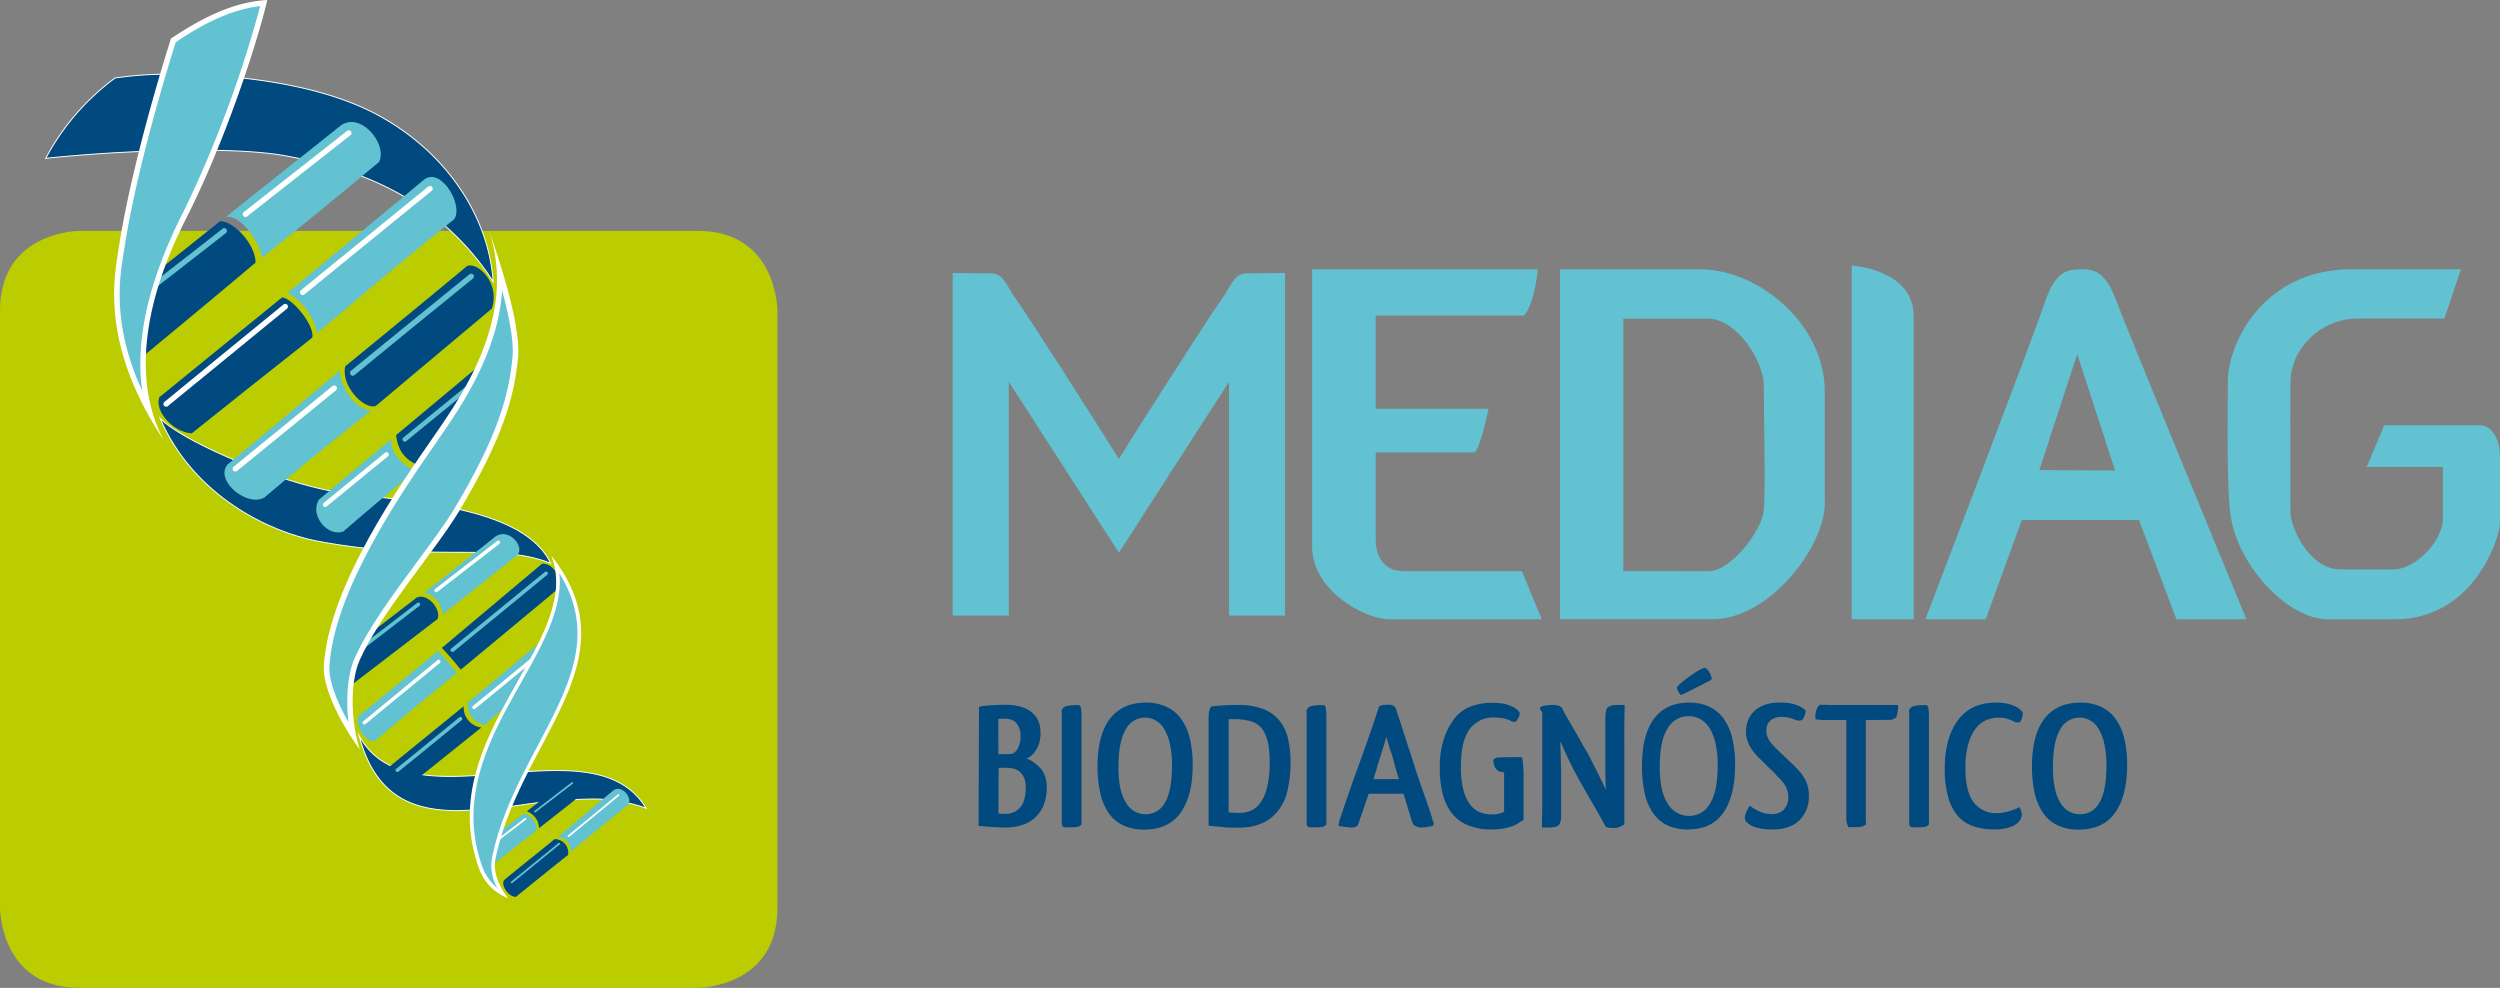<svg xmlns="http://www.w3.org/2000/svg" viewBox="0 0 693.1 273.88"><rect x="0" y="0" width="693.1" height="273.88" fill="#808080" stroke="none"/><defs><style>.cls-1{fill:#bc0;}.cls-2{fill:#004a80;}.cls-3{fill:none;stroke:#fff;stroke-miterlimit:10;stroke-width:0.27px;}.cls-4{fill:#62c2d1;}.cls-5{fill:#fff;}</style></defs><g id="Layer_2" data-name="Layer 2"><g id="Camada_1" data-name="Camada 1"><path class="cls-1" d="M22.07,64S0,64,0,86.12V251.79s0,22.09,22.07,22.09H193.44s22.09,0,22.09-22.09V86.12S215.53,64,193.44,64Z"/><path class="cls-2" d="M99.55,203.91c4.94,9.2,14.42,11.34,25.27,11.34,4.74,0,9.74-.41,14.74-.82s10-.81,14.74-.81c10.51,0,19.74,2,24.82,10.45a43.49,43.49,0,0,0-15.76-2.54,147.48,147.48,0,0,0-18.61,1.6,142.37,142.37,0,0,1-17.89,1.61c-12.53,0-22.84-4-27.31-20.83"/><path class="cls-3" d="M99.55,203.91c4.94,9.2,14.42,11.34,25.27,11.34,4.74,0,9.74-.41,14.74-.82s10-.81,14.74-.81c10.51,0,19.74,2,24.82,10.45a43.49,43.49,0,0,0-15.76-2.54,147.48,147.48,0,0,0-18.61,1.6,142.37,142.37,0,0,1-17.89,1.61C114.33,224.74,104,220.75,99.55,203.91Z"/><path class="cls-2" d="M139.75,244c5.92-4.88,9.54-7.68,14-11.36A3.77,3.77,0,0,1,157.5,237c-6.35,5.07-8.49,6.79-14.47,11.65-2.15,0-4.22-3.3-3.28-4.63"/><path class="cls-4" d="M158.4,235.77c-.15-1-.74-3.61-3.28-3.84,5.53-4.71,8.58-7.25,12.77-10.74l2.18-1.83a1.85,1.85,0,0,1,1.19-.44,3.32,3.32,0,0,1,2.71,2,2,2,0,0,1-.07,2.19c-6,4.81-14,11.39-15.5,12.68"/><path class="cls-4" d="M171.26,219.11a1.58,1.58,0,0,0-1.07.4L168,221.36c-4.1,3.41-7.1,5.92-12.42,10.45a4.12,4.12,0,0,1,3,3.6c2.05-1.7,9.53-7.87,15.24-12.47a1.94,1.94,0,0,0,0-2,3.22,3.22,0,0,0-2.55-1.87m0-.38c2,0,4.08,2.86,2.79,4.47-6.71,5.42-15.81,12.94-15.81,12.94s-.17-4-3.47-4h-.14c6.69-5.71,9.74-8.24,15.32-12.89a2,2,0,0,1,1.31-.49"/><path class="cls-4" d="M141.7,244.79a.26.26,0,0,1,0-.36l13.17-10.72h0a.25.25,0,0,1,.31.39c-7.15,5.83-13.17,10.72-13.17,10.72a.16.16,0,0,1-.09.05.26.26,0,0,1-.26-.08"/><path class="cls-5" d="M157.42,232a.25.25,0,0,1,0-.35c7.48-6.09,13.83-11.38,13.84-11.39h0a.24.24,0,0,1,.35,0,.26.26,0,0,1,0,.36s-6.37,5.3-13.84,11.38a.27.27,0,0,1-.1.06.25.25,0,0,1-.25-.09"/><path class="cls-4" d="M145.18,225.53a5,5,0,0,1,3.65,4.66c-1.24.91-13.45,10.54-13.45,10.54l-.18-7.56s5.83-4.42,10-7.64"/><path class="cls-2" d="M146.08,224.94c2.78-2.28,8.24-6.25,10.59-8.39,2.83-2.57,6.44,1.67,4.94,3.43-6,4.81-7.53,6-12.17,9.61a5.09,5.09,0,0,0-3.36-4.65"/><path class="cls-5" d="M135.8,234.62a.26.26,0,0,1,0-.36l9.73-7.45h0a.25.25,0,1,1,.31.4c-5.51,4.21-9.73,7.45-9.73,7.46l-.1,0a.24.24,0,0,1-.26-.09"/><path class="cls-4" d="M148.15,225.19a.25.25,0,0,1,0-.36l10.31-7.91h0a.24.24,0,0,1,.35,0,.25.25,0,0,1,0,.35s-5,3.84-10.33,7.92a.23.23,0,0,1-.1.05.25.25,0,0,1-.25-.09"/><path class="cls-2" d="M107.68,212.81c8.68-7.14,11.48-9.33,20.87-17a5.6,5.6,0,0,0,4.9,5.88L112.74,218.3c-2.38,1.29-6.08-2.89-5.06-5.49"/><path class="cls-4" d="M134.36,200.49h0M152.24,176l-1.35,10.31-16.32,14.54h-.21c-2.2,0-4.94-2.58-4.75-6C135.42,190,152.24,176,152.24,176"/><path class="cls-5" d="M131.06,196.42a.51.51,0,0,1,.08-.71l17.64-14.48a.51.51,0,0,1,.71.07.5.5,0,0,1-.07.71s-8,6.54-17.65,14.47h0a.45.45,0,0,1-.19.11.55.55,0,0,1-.52-.17"/><path class="cls-4" d="M109.77,213.85a.5.5,0,0,1,.08-.71s7.69-6.22,17.44-14.22a.51.51,0,1,1,.65.78c-9.76,8-17.46,14.22-17.46,14.22a.69.69,0,0,1-.19.1.55.55,0,0,1-.52-.17"/><path class="cls-4" d="M121.46,180.44c.56.69,4.43,5.09,5.23,6.1-12.24,10-14,11.51-22.68,18.8a2,2,0,0,1-.58.08c-2.7,0-5.09-4.93-4-6.92,8.7-7.07,22.07-18.06,22.07-18.06"/><path class="cls-2" d="M122.52,179.61c12-10.1,27.78-23.34,27.78-23.34,2.74-.24,5.44,3.65,5,6.51-14.07,11.71-27.54,22.85-27.54,22.85-.76-.95-4.46-5.29-5.26-6"/><path class="cls-4" d="M125,180.56a.51.51,0,0,1,.07-.71c13.19-10.84,26-21.28,26-21.28a.52.52,0,0,1,.71.07.5.5,0,0,1-.07.71l-8,6.58c-4.85,4-11.32,9.28-17.93,14.7h0a.58.58,0,0,1-.19.1.55.55,0,0,1-.52-.17"/><path class="cls-5" d="M100.64,200.67a.51.51,0,0,1,.08-.71L121.33,183a.49.49,0,0,1,.7.07.5.5,0,0,1-.06.71l-14.62,12-6,4.94a.54.54,0,0,1-.2.1.52.52,0,0,1-.52-.17"/><path class="cls-4" d="M139.43,247.81a13.9,13.9,0,0,1-6.23-7.45c-7-19.76,2.5-36.61,10.89-51.48,6.36-11.27,12.39-22,10.1-32.21,12.45,17.83,4.54,32.81-4.55,50-5.1,9.66-10.37,19.65-12.75,31.2-.63,3.08.2,6.34,2.54,9.9"/><path class="cls-5" d="M155.08,158.93c1,9.69-4.63,19.7-10.55,30.2-8.34,14.77-17.78,31.52-10.86,51.06a13.9,13.9,0,0,0,4.21,6,12.37,12.37,0,0,1-1.48-8.36c2.39-11.62,7.67-21.64,12.79-31.33,8.68-16.44,16.27-30.81,5.89-47.55m-2.21-4.87c23,29.2-8.65,50.73-15.48,83.94-.56,2.72-.06,6.27,3.48,11a13.76,13.76,0,0,1-8.14-8.45c-12.94-36.44,29.32-62.4,20.14-86.47"/><path class="cls-2" d="M44.39,116c5.91,6,28.76,16,44.82,19.59,15.37,3.48,54.85,2.59,63.46,20.57-15.11-6-32.32-.07-64.58-6.12-13.32-2.5-34.39-12.46-43.7-34"/><path class="cls-3" d="M44.39,116c5.91,6,28.76,16,44.82,19.59,15.37,3.48,54.85,2.59,63.46,20.57-15.11-6-32.32-.07-64.58-6.12C74.77,147.53,53.7,137.57,44.39,116Z"/><path class="cls-2" d="M99.46,178s9-6.85,16.14-12.38c3.2-1.23,6.83,3.6,5.69,6-9.14,7-25,19.17-25,19.17Z"/><path class="cls-4" d="M122.77,170a7,7,0,0,0-2-4.22,4.38,4.38,0,0,0-2.88-1.51l11-8.68,8-6.34a3.45,3.45,0,0,1,2.45-1,4.77,4.77,0,0,1,4.1,3,2.29,2.29,0,0,1-.37,2.62L135,160.33c-3.22,2.56-6.84,5.43-12.2,9.71"/><path class="cls-4" d="M139.39,148.44a3.34,3.34,0,0,0-2.32,1h0l-8,6.33-10.63,8.4a4.94,4.94,0,0,1,2.54,1.52,7.36,7.36,0,0,1,2,4l11.9-9.47,8.18-6.51a2.11,2.11,0,0,0,.31-2.4,4.6,4.6,0,0,0-3.92-2.85m0-.38c3.09,0,5.85,4,3.86,5.91-6.57,5.25-10.54,8.38-20.67,16.45.1-2.57-2.39-5.92-4.77-5.92a2.07,2.07,0,0,0-.5.05c9-7.12,12.61-9.94,19.51-15.41a3.74,3.74,0,0,1,2.57-1.08"/><path class="cls-4" d="M97,182.11a.5.5,0,0,1,.1-.71s2.06-1.57,5.41-4.13,8-6.14,13.17-10.12h0a.5.5,0,0,1,.61.8c-10.32,8-18.59,14.25-18.59,14.25a.31.31,0,0,1-.18.09.49.49,0,0,1-.52-.18"/><path class="cls-5" d="M120.54,164a.51.51,0,0,1,.09-.71c9.92-7.66,17.17-13.29,17.19-13.3h0a.51.51,0,0,1,.71.09.53.53,0,0,1-.09.71s-7.27,5.64-17.19,13.3a.56.56,0,0,1-.19.09.53.53,0,0,1-.52-.18"/><path class="cls-4" d="M88.38,138.56c-2.6,4.44,2.52,10.32,6.76,8.82,7.68-6.63,11.28-9.67,20.24-16.94-2.93-.58-7.71-5.13-6.77-8.82-9.52,8-20.23,16.94-20.23,16.94"/><path class="cls-2" d="M116.32,128.66l.09,0s-2.35-1.13-.09,0m17.84-28.38-10.42,22.49-7.24,6.53c-2.26-1.11-6-2.58-6.69-8.67,10.06-8.33,24.35-20.35,24.35-20.35"/><path class="cls-4" d="M111.73,122.2a.62.62,0,0,1,.09-.89c10.7-8.76,19.28-15.73,19.28-15.73a.63.63,0,1,1,.79,1l-5.62,4.58c-3.48,2.83-8.3,6.77-13.65,11.15h0a.91.91,0,0,1-.26.13.63.63,0,0,1-.63-.22"/><path class="cls-5" d="M89.66,140.32a.64.64,0,0,1,.09-.89s7.1-5.8,17-13.92a.63.63,0,0,1,.8,1l-17,13.91h0a.6.6,0,0,1-.24.12.65.65,0,0,1-.65-.21"/><path class="cls-2" d="M104.18,112.55c-3.42,1.09-9.75-5.78-8.45-11,11.1-9.15,18.76-15.32,33.77-27.8,2.66-1.26,9.25,4.43,6.87,11.79l-32.19,27"/><path class="cls-4" d="M70.93,138.27A9.93,9.93,0,0,1,63,133.14a3.79,3.79,0,0,1,.23-4.14c4.87-4.09,8.33-7,11.67-9.75,5.06-4.22,9.83-8.2,19.09-16a15.14,15.14,0,0,0,3.56,7.8,8.1,8.1,0,0,0,4.71,2.91c-11.81,9.4-18.1,14.44-29,23.69a4.25,4.25,0,0,1-2.31.62"/><path class="cls-4" d="M93.78,103.76c-9,7.6-13.74,11.53-18.73,15.69-3.34,2.78-6.77,5.64-11.66,9.74a3.54,3.54,0,0,0-.15,3.84,9.64,9.64,0,0,0,7.69,5,4,4,0,0,0,2.17-.58c10.74-9.1,17-14.14,28.59-23.34a8.76,8.76,0,0,1-4.33-2.88,16.15,16.15,0,0,1-3.58-7.46m.47-1.05c-.24,2.68,3.24,10.81,8.66,11.06-11.7,9.31-18.31,14.58-29.51,24.08a4.54,4.54,0,0,1-2.47.67c-4.73,0-10.89-5.82-7.91-9.68C75.45,118.43,78.46,116,94.25,102.71"/><path class="cls-4" d="M97.21,103.84a.74.74,0,0,1,.11-1.06c17.13-14,32.83-26.73,32.83-26.73h0a.76.76,0,0,1,1.07.11.75.75,0,0,1-.11,1.06l-10,8.13C115,90.28,106.84,97,98.27,104a.67.67,0,0,1-.29.15.74.74,0,0,1-.77-.26"/><path class="cls-5" d="M64.67,130.45a.74.74,0,0,1,.11-1.07l7.9-6.44,19.49-15.89h0a.74.74,0,0,1,1.06.11.75.75,0,0,1-.1,1.06l-27.4,22.34a.64.64,0,0,1-.3.14.71.71,0,0,1-.76-.25"/><path class="cls-4" d="M97.94,203.87c-4.87-7.5-7.64-14.63-7.37-19.17,1.23-21.2,20.29-48.79,28.43-60.56l1.3-1.88c.31-.46.64-1,1-1.46,6.28-9.07,18.23-26.32,17.17-45.67,2.57,8.54,4.92,18.41,4.4,23.83-1.06,10.9-4.21,22.26-16.12,42.24-2.51,4.21-6.38,9.43-10.46,15-6.45,8.72-13.77,18.61-17.34,26.75-2.19,5-2.52,13.55-1,21"/><path class="cls-5" d="M139.21,80.44c-1.08,17.38-11.54,32.48-17.28,40.79-.36.52-.7,1-1,1.46l-1.3,1.88c-8.1,11.73-27.07,39.19-28.3,60.17-.21,3.68,1.77,9.35,5.27,15.46-.77-6.52-.21-13.31,1.67-17.59,3.6-8.22,10.94-18.15,17.41-26.9,4.08-5.52,7.93-10.72,10.42-14.9,11.85-19.86,15-31.13,16-41.92.41-4.28-1-11.42-2.91-18.45m-3.78-16.87C137.9,70.24,144.5,90,143.63,99c-1,10.72-4,22.06-16.24,42.54-6.56,11-22,28.5-27.74,41.63-2.58,5.89-2.49,16.76.13,24.67-6.66-9.16-10.28-18-10-23.23C91.13,162.08,112,133,119.68,121.83c7.15-10.42,24.38-33.6,15.75-58.26"/><path class="cls-2" d="M47.87,20.6c16.07,0,39.75,2.25,56.32,11,18.57,9.78,31.15,27.38,32.55,46.49C119.25,51,91.67,45.5,79.16,43.2c-6.06-1.12-14.79-1.56-24.35-1.56-14.25,0-30.35,1-42.13,2.26A66.34,66.34,0,0,1,31.9,21.63a96.52,96.52,0,0,1,16-1"/><path class="cls-3" d="M47.87,20.6c16.07,0,39.75,2.25,56.32,11,18.57,9.78,31.15,27.38,32.55,46.49C119.25,51,91.67,45.5,79.16,43.2c-6.06-1.12-14.79-1.56-24.35-1.56-14.25,0-30.35,1-42.13,2.26A66.34,66.34,0,0,1,31.9,21.63,96.52,96.52,0,0,1,47.87,20.6Z"/><path class="cls-2" d="M44.11,110.18C57.52,99.29,63.9,94.05,78.23,82.43c3.21.48,9.09,8.1,8.35,11.17C71.44,105.52,67.13,109,53.16,120.14c-5.09-.23-10.37-6.17-9-10"/><path class="cls-4" d="M88,91.91c-.86-4.74-5.17-9.63-7.88-10.72,9.7-8.1,15.49-12.88,22.16-18.4l15.36-12.72a3,3,0,0,1,2-.76c1.86,0,4,1.81,5.43,4.63s1.64,5.28.68,6.66C113,70.87,106.89,76,98.45,83.13c-3,2.57-6.38,5.38-10.43,8.78"/><path class="cls-4" d="M119.62,49.56h0a2.84,2.84,0,0,0-1.81.7c-6.37,5.3-11.14,9.24-15.34,12.72-6.61,5.46-12.33,10.19-21.86,18.14,2.87,1.4,6.61,6.08,7.57,10.32,3.92-3.27,7.19-6,10.1-8.5,8.44-7.11,14.54-12.26,27.27-22.52.86-1.28.58-3.83-.73-6.37-1.4-2.73-3.44-4.49-5.2-4.49m0-.51c4.24,0,8.58,8.53,6.3,11.72-17.47,14.08-22.47,18.54-38.07,31.62-.67-4.9-5.45-10.39-8.22-11.1C95.8,67.78,101,63.6,117.49,49.87a3.35,3.35,0,0,1,2.13-.82"/><path class="cls-5" d="M45.49,112.49a.76.76,0,0,1,.11-1.07s15.42-12.66,33-27a.74.74,0,0,1,1.06.11.75.75,0,0,1-.11,1.06c-8.78,7.17-17,13.91-23.08,18.87s-9.91,8.11-9.91,8.12a1,1,0,0,1-.29.15.78.78,0,0,1-.78-.25"/><path class="cls-5" d="M83.35,81.51a.74.74,0,0,1,.1-1.06c18.62-15.18,35.28-28.73,35.28-28.73a.75.75,0,0,1,1.06.11.76.76,0,0,1-.1,1.06L109,61.57C102.53,66.85,93.72,74,84.41,81.62a.85.85,0,0,1-.3.15.73.73,0,0,1-.76-.26"/><path class="cls-4" d="M62.68,60.11c11.94-9.63,19.17-15.17,31.68-25.23,5.57-4.16,13.12,5,10.76,10C92,55.85,83.63,62.6,72.63,71.46,72,67.25,67,59.65,62.68,60.11"/><path class="cls-2" d="M61.12,61.32c3.56,0,9.57,6.1,9.76,11.47-16.38,13.8-33,27.46-33,27.46l6-25.25S55.08,66.11,61,61.33h.09"/><path class="cls-4" d="M38.37,82.54a.76.76,0,0,1,.13-1.06l6.68-5.18c4.16-3.23,10-7.76,16.52-12.89h0a.75.75,0,0,1,1.06.13.76.76,0,0,1-.12,1.06C49.5,74.88,39.43,82.67,39.43,82.67a.67.67,0,0,1-.28.14.75.75,0,0,1-.78-.27"/><path class="cls-5" d="M67.45,59.86a.76.76,0,0,1,.13-1.06L96.17,36.33a.76.76,0,1,1,.93,1.19L68.51,60a.62.62,0,0,1-.28.14.77.77,0,0,1-.78-.26"/><path class="cls-4" d="M41.36,113.9c-11.56-21.26-9.07-36.41-7.8-44.1.09-.51.17-1,.23-1.44,3.65-23.57,13.32-54.13,14.3-57.2,6.64-4.43,15.39-9.5,25-10.33-2.23,9.33-10,34.56-21,57-.18.37-.4.82-.67,1.35C40.6,80.62,37.22,99,41.36,113.9"/><path class="cls-5" d="M72.14,1.69c-9,1.07-17.12,5.77-23.4,10C47.4,15.83,38.1,45.49,34.54,68.48c-.07.45-.15.93-.24,1.45-1.14,7-3.31,20.1,5.13,38.43-2-14,1.75-30.57,11.35-49.53.27-.53.5-1,.68-1.34A326,326,0,0,0,72.14,1.69M74.1,0C72,9.26,63.9,35.51,52.81,58.16,49.76,64.39,31.92,96.39,45.37,122,27.4,94.92,31.81,76.18,33,68.25c3.43-22.14,12.22-50.79,14.41-57.57C55.75,5.11,64.56.53,74.1,0"/><path class="cls-4" d="M264.12,170.67v-95s7.15.11,10.68.11,4.34,3.75,7.25,7.71,24.54,37.83,28.14,43.74c3.61-5.91,25.15-39.67,28.14-43.74s3.74-7.71,7.25-7.71,10.68-.11,10.68-.11v95H340.74V105.83l-30.53,47.41s0,0,0,0h0l-30.53-47.41v64.84Z"/><path class="cls-4" d="M363.78,74.67h62.55s-.81,9.42-3.79,12.83H381.4v25.84h31.28s-2.09,10.42-3.83,12.09H381.4v24.18c0,3.33,1.37,8.75,7.79,8.75h32.74l5.52,13.33H385.19c-6.88,0-21.41-8-21.41-20.05Z"/><path class="cls-4" d="M489,141.35c-.48,6-9.39,17-15.12,17H450.05v-70h23.41C481.39,88.32,489,99.94,489,107s.49,28.31,0,34.36m16.89-1.81V108.41c0-18.18-17.91-33.74-34.64-33.74H432.49v97h42.3c15.85,0,31.12-20.16,31.12-32.15"/><path class="cls-4" d="M513.37,73.64v98.05h17.18V87.61c0-12.94-17.18-14-17.18-14"/><path class="cls-4" d="M586.38,130.43l-21-.1,10.51-32.15Zm36.41,41.26s-33.08-80.31-35.93-87.95-5.47-9.07-9.44-9.07-7.48,0-10.63,9.49-33,87.53-33,87.53h16.73l10-27.5h32.51l10.36,27.5Z"/><path class="cls-4" d="M635,105.83c-.09,8,0,32.31,0,36.28s5.14,15.77,13.89,15.77H663.5c6.17,0,13.76-7.92,13.76-14.11V129.45H656.14L661,117.92h26.68c3.26,0,5.42,4,5.42,8.76v18.19c0,4.17-7.16,26.82-29.18,26.82H645.26c-10.58,0-24.44-14.14-26.78-28.34-1.25-7.57-.83-30-.83-37.69,0-10.12,9.54-31,34.21-31h30.4l-4.58,13.65H653.5c-9.73,0-18.37,8-18.48,17.51"/><path class="cls-2" d="M271.41,197.13v-.56a3.24,3.24,0,0,1,0-.56,2.54,2.54,0,0,1,.84-.25l.94-.1c.71-.07,1.57-.13,2.59-.18s2-.08,3-.08a14.6,14.6,0,0,1,4.42.59,8.44,8.44,0,0,1,3,1.62,6.05,6.05,0,0,1,1.73,2.44,8.36,8.36,0,0,1,.54,3,8.84,8.84,0,0,1-.84,4.22,8.09,8.09,0,0,1-1.81,2.33l-.56.36-.61.41a5,5,0,0,1,1.48.66q.6.41,1.32,1a7.86,7.86,0,0,1,1.35,1.4,7.31,7.31,0,0,1,1,2,8.84,8.84,0,0,1,.4,2.82,12.93,12.93,0,0,1-.88,5,9.34,9.34,0,0,1-6.05,5.51,15.21,15.21,0,0,1-4.55.66c-1.29,0-2.52-.08-3.71-.15s-2.42-.17-3.71-.31Zm5.39,12a4.23,4.23,0,0,1,.63-.05h.74a5.43,5.43,0,0,0,.58,0l.49,0a10.15,10.15,0,0,0,1.62-.15h-.1a3.53,3.53,0,0,0,1.52-1.65,7.28,7.28,0,0,0,.66-3.38,5.46,5.46,0,0,0-1.39-3.71,4.53,4.53,0,0,0-2.92-.92l-.87,0c-.37,0-.69,0-1,.08Zm0,16.37a5.53,5.53,0,0,0,1.11.12l1.07,0a5,5,0,0,0,3.81-1.73q1.57-1.72,1.58-5.54v-.5a2.94,2.94,0,0,0-.05-.51,5.9,5.9,0,0,0-.64-2.19,4.2,4.2,0,0,0-1.19-1.37,4.36,4.36,0,0,0-1.63-.71,9.13,9.13,0,0,0-2-.2h-1a7.29,7.29,0,0,0-1,.05Z"/><path class="cls-2" d="M295.29,229.35a.86.86,0,0,1-.68-.25,1.45,1.45,0,0,1-.23-1v-6c0-1.49,0-3.05,0-4.7s0-3.33,0-5q0-1.53,0-3c0-1,0-2,0-3v-4.68c0-1.35,0-2.43,0-3.22s0-1.32-.07-1.55a2,2,0,0,1,1.47-1.22,14.19,14.19,0,0,1,3.1-.26q.66,0,.81.87a15.82,15.82,0,0,1,.16,2.69v6.3q0,1.73,0,3.48c0,1.17,0,2.33,0,3.48s0,2.28,0,3.38,0,2.18,0,3.23v5c0,1,0,1.8,0,2.44s0,1.15,0,1.52v.72a2.1,2.1,0,0,1-1.48.71A23.89,23.89,0,0,1,295.29,229.35Z"/><path class="cls-2" d="M317.6,194.79a13.43,13.43,0,0,1,5.82,1.17,10.59,10.59,0,0,1,4.07,3.38,15.7,15.7,0,0,1,2.39,5.44,31.1,31.1,0,0,1,.78,7.29q0,8.49-3.3,13.19T317.3,230a13.57,13.57,0,0,1-6-1.22,10.24,10.24,0,0,1-4-3.48,15.93,15.93,0,0,1-2.28-5.49,32.32,32.32,0,0,1-.74-7.29q0-8.79,3.43-13.24T317.6,194.79Zm-7.52,17.94q0,6.61,2.09,9.81a6.2,6.2,0,0,0,5.38,3.2,6,6,0,0,0,5.44-3.25q1.93-3.26,1.93-10.27a26.59,26.59,0,0,0-.58-6,14.24,14.24,0,0,0-1.58-4.12,6.51,6.51,0,0,0-2.39-2.39,6,6,0,0,0-8.28,2.54Q310.08,205.58,310.08,212.73Z"/><path class="cls-2" d="M336.2,195.81l1.27-.13c.54-.05,1.14-.09,1.78-.12l2-.11c.72,0,1.39,0,2,0a18.53,18.53,0,0,1,7.11,1.17,10.8,10.8,0,0,1,4.45,3.28,12.56,12.56,0,0,1,2.31,5,28,28,0,0,1,.66,6.28,31.76,31.76,0,0,1-1.07,8.89,13.37,13.37,0,0,1-3.65,6.1,11.61,11.61,0,0,1-2.37,1.67,13.8,13.8,0,0,1-2.51,1,13.56,13.56,0,0,1-2.49.5,21,21,0,0,1-2.29.13c-1.52,0-2.94,0-4.24-.15s-2.67-.24-4.09-.41V199.47a14.55,14.55,0,0,1,.12-2.19,3.5,3.5,0,0,1,.59-1.37ZM352,211.11a25.49,25.49,0,0,0-.41-4.86,11.47,11.47,0,0,0-1.19-3.43,6.06,6.06,0,0,0-2-2.13,7.44,7.44,0,0,0-2.85-1,13,13,0,0,0-2.89-.3h-1.1a6.67,6.67,0,0,0-.94,0v25.81a24.33,24.33,0,0,0,3.05.16,8.44,8.44,0,0,0,3-.56,6.31,6.31,0,0,0,2.67-2.11,12.27,12.27,0,0,0,1.93-4.35A29.3,29.3,0,0,0,352,211.11Z"/><path class="cls-2" d="M363.19,229.35a.87.87,0,0,1-.69-.25,1.51,1.51,0,0,1-.23-1v-6c0-1.49,0-3.05,0-4.7s0-3.33,0-5c0-1,0-2,0-3s0-2,0-3v-4.68c0-1.35,0-2.43,0-3.22s-.05-1.32-.08-1.55a2,2,0,0,1,1.47-1.22,14.25,14.25,0,0,1,3.1-.26c.44,0,.71.29.82.87a17.24,17.24,0,0,1,.15,2.69v6.3q0,1.73,0,3.48c0,1.17,0,2.33,0,3.48s0,2.28,0,3.38,0,2.18,0,3.23v5c0,1,0,1.8,0,2.44s0,1.15,0,1.52v.72a2.1,2.1,0,0,1-1.47.71A24.1,24.1,0,0,1,363.19,229.35Z"/><path class="cls-2" d="M391.7,228.38c-.21-.57-.4-1.16-.59-1.75s-.36-1.18-.53-1.75c-.24-.75-.47-1.49-.69-2.24s-.48-1.61-.79-2.59h-9.65q-.81,2.44-1.58,4.65t-1.32,3.84a1.21,1.21,0,0,1-.53.63,3.18,3.18,0,0,1-1.45.23,13.17,13.17,0,0,1-1.6-.13,15.73,15.73,0,0,1-1.91-.33l.21-1.09a4.16,4.16,0,0,1,.25-.89q.92-2.75,2.13-6.27c.82-2.36,1.66-4.76,2.55-7.2q1.73-4.73,3.27-9.14t2.52-7.47a4.79,4.79,0,0,1,.33-.92.65.65,0,0,1,.63-.35,1.17,1.17,0,0,0,.26-.1,1.67,1.67,0,0,1,.3-.08,2.22,2.22,0,0,1,.41,0,7.81,7.81,0,0,1,.86-.05h.72a2.43,2.43,0,0,1,1.37.77c.57,1.69,1.17,3.48,1.78,5.38s1.23,3.85,1.88,5.85c.27.78.57,1.69.91,2.74s.69,2.1,1,3.15l1,3c.34,1,.61,1.76.82,2.37h0c.5,1.42,1,2.72,1.39,3.91s.79,2.29,1.1,3.3l.38,1.3c.12.42.24.82.38,1.19l0,.11a.81.81,0,0,1-.31.5,6.88,6.88,0,0,1-1.52.33,12.18,12.18,0,0,1-1.68.13,3.11,3.11,0,0,1-1.06-.18,4.51,4.51,0,0,1-1.22-.73ZM380.77,216h7.06c-.13-.38-.26-.78-.38-1.2s-.23-.82-.33-1.19c-.2-.68-.39-1.33-.56-2s-.34-1.24-.51-1.85l-.66-2c-.17-.5-.3-1-.4-1.32s-.21-.72-.31-1-.2-.7-.3-1.14c-.38,1.18-.78,2.5-1.22,3.93s-.92,3-1.42,4.6l.05-.05Z"/><path class="cls-2" d="M414,210.7a1.27,1.27,0,0,1,.31-.3,1.81,1.81,0,0,1,.28-.23.6.6,0,0,1,.38-.13c.4,0,.92-.06,1.55-.08l2-.05,2,0h1.42a13,13,0,0,1,.36,2.54c.06,1.08.1,2,.1,2.84v11.95c-.38.27-.82.57-1.35.91a10.22,10.22,0,0,1-1.5.81,17.68,17.68,0,0,1-6.2,1h-.84a7.73,7.73,0,0,1-.84-.05,16.9,16.9,0,0,1-4.93-1.22,10.51,10.51,0,0,1-4-2.95,14.08,14.08,0,0,1-2.62-5.13,27.6,27.6,0,0,1-.94-7.72,24,24,0,0,1,1.43-8.92,17.8,17.8,0,0,1,3.25-5.52,10.48,10.48,0,0,1,4.29-2.74,17.63,17.63,0,0,1,5.77-.87,14.55,14.55,0,0,1,3,.28,10.06,10.06,0,0,1,2.21.72,5.49,5.49,0,0,1,1.45.91,3.67,3.67,0,0,1,.74.84,2.9,2.9,0,0,1-.28,1.29,7.23,7.23,0,0,1-.74,1.2l-.3,0a1.6,1.6,0,0,1-1.12-.2h.05l-.3-.16-.36-.15a12,12,0,0,0-4-.66,8,8,0,0,0-6.81,3.25q-2.44,3.25-2.44,10.37a24.76,24.76,0,0,0,.71,6.53,11.42,11.42,0,0,0,1.9,4.07,6.39,6.39,0,0,0,2.75,2.08,9.17,9.17,0,0,0,3.28.58,7.88,7.88,0,0,0,2.05-.23A3.56,3.56,0,0,0,417,225V214.1a4.29,4.29,0,0,1-1-.12,2.22,2.22,0,0,1-.92-.49,2.87,2.87,0,0,1-.71-1A5,5,0,0,1,414,210.7Z"/><path class="cls-2" d="M441.8,212c.61,1.19,1.2,2.37,1.78,3.56s1.12,2.32,1.63,3.4c-.07-1.15-.11-2.44-.13-3.86s0-2.73,0-3.91V199a6.5,6.5,0,0,1,.51-2.79,5.54,5.54,0,0,1,.79-.46,3.13,3.13,0,0,1,.81-.23,8.09,8.09,0,0,1,1.22-.08h2c0,1.53-.06,3.19-.08,5s0,3.7,0,5.7v22.41l-1,.56a3.58,3.58,0,0,1-1.71.45c-.23,0-.61,0-1.11-.05a3.77,3.77,0,0,1-1.33-.3c-.67-1.26-1.39-2.54-2.15-3.87s-1.56-2.69-2.37-4.11v.05l-1.32-2.36c-.44-.8-.9-1.59-1.37-2.37l-2-3.76-1.15-2.36c-.39-.8-.77-1.62-1.14-2.47a11.13,11.13,0,0,1-.48-1.09,10.2,10.2,0,0,0-.49-1,.3.3,0,0,1-.07-.1l-.08-.1c.07,1.52.12,3,.15,4.49s.07,2.76.1,3.84v11.84a9.24,9.24,0,0,1-.1,1.58,4.52,4.52,0,0,1-.35,1.12,3.38,3.38,0,0,1-.66.5,2.45,2.45,0,0,1-.89.28,11.16,11.16,0,0,1-1.32.1q-.79,0-2,0c0-1.46.06-3.07.08-4.85s0-3.69,0-5.72V197.44l-.41-.54a.9.9,0,0,1-.2-.38v-.15a2.06,2.06,0,0,1,.1-.36,4.82,4.82,0,0,1,.82-.28,10.51,10.51,0,0,1,1.06-.2c.38-.05.75-.08,1.12-.1l.87,0a4,4,0,0,1,2,.66c.54,1.09,1.21,2.31,2,3.66s1.66,2.83,2.57,4.42c.27.44.52.88.74,1.3s.45.84.68,1.25.42.74.64,1.11.45.75.68,1.12Z"/><path class="cls-2" d="M468.28,194.79a12.8,12.8,0,0,1,5.66,1.17,10.43,10.43,0,0,1,4,3.38,15.47,15.47,0,0,1,2.34,5.44,31.7,31.7,0,0,1,.76,7.29q0,8.49-3.22,13.19c-2.16,3.13-5.43,4.7-9.84,4.7a13,13,0,0,1-5.87-1.22,10.14,10.14,0,0,1-3.93-3.48,15.71,15.71,0,0,1-2.24-5.49,33.62,33.62,0,0,1-.71-7.29q0-8.79,3.35-13.24T468.28,194.79Zm-8.13,17.94q0,6.81,2.26,10.14a6.79,6.79,0,0,0,5.82,3.33,6.6,6.6,0,0,0,5.84-3.38q2.13-3.37,2.14-10.6a27.83,27.83,0,0,0-.61-6.2,13.21,13.21,0,0,0-1.71-4.24,7.22,7.22,0,0,0-2.56-2.44,6.77,6.77,0,0,0-3.2-.79h-.06a6.59,6.59,0,0,0-5.74,3.41Q460.14,205.36,460.15,212.73Zm6-20.07a.79.79,0,0,1-.48-.36,5.23,5.23,0,0,1-.41-.63A3.82,3.82,0,0,1,465,191a1.75,1.75,0,0,1-.11-.4l.41-.51a4.09,4.09,0,0,1,.51-.51c.54-.47,1.16-1,1.85-1.5s1.38-1,2-1.42,1.26-.78,1.8-1.07a3,3,0,0,1,1.12-.43,1.24,1.24,0,0,1,.68.35,3.37,3.37,0,0,1,.59.74,5.53,5.53,0,0,1,.43.92c.12.32.21.6.28.83s-.24.58-.71.82-1.27.59-2,1-1.43.74-2.14,1.1l-2,1Z"/><path class="cls-2" d="M493.53,194.79a11.9,11.9,0,0,1,4.93.82A5.49,5.49,0,0,1,500.6,197a4.57,4.57,0,0,1-.87,2.49,1.7,1.7,0,0,1-1,.3,2.37,2.37,0,0,1-1.07-.25A7.34,7.34,0,0,0,496,199a8.49,8.49,0,0,0-2-.23,4.74,4.74,0,0,0-3.12.94,3.4,3.4,0,0,0-1.15,2.82v.66a5.24,5.24,0,0,0,.59,1.75,7.5,7.5,0,0,0,1.14,1.55c.51.58,1.12,1.2,1.83,1.88l2,1.88.13.1c.05,0,.07.07.07.11.51.47,1,.94,1.5,1.42s.94.93,1.35,1.37a11.8,11.8,0,0,1,2.39,3.43,9.64,9.64,0,0,1,.76,3.89,9.17,9.17,0,0,1-2.59,6.83q-2.6,2.56-7.57,2.57a14.81,14.81,0,0,1-4.4-.56,6,6,0,0,1-2.46-1.27,1.91,1.91,0,0,1-.76-1.27,4.68,4.68,0,0,1,.4-1.63,10.76,10.76,0,0,1,1-1.88,11.46,11.46,0,0,0,2.87,1.68,8.41,8.41,0,0,0,3.23.66,4.49,4.49,0,0,0,3.32-1.24,4.79,4.79,0,0,0,1.25-3.54,5.85,5.85,0,0,0-.69-2.84,12.19,12.19,0,0,0-2.41-2.9,9.91,9.91,0,0,0-.87-1l-1-1-.28-.25a4.12,4.12,0,0,1-.38-.36l-.61-.61c-.61-.61-1.19-1.18-1.73-1.7a16.41,16.41,0,0,1-1.42-1.55,10.63,10.63,0,0,1-1.83-3.08,8.57,8.57,0,0,1-.51-2.87,8.19,8.19,0,0,1,.54-2.94,7.08,7.08,0,0,1,1.67-2.57,8.32,8.32,0,0,1,2.95-1.83A12.16,12.16,0,0,1,493.53,194.79Z"/><path class="cls-2" d="M517.27,199.62v22.46c0,1.43,0,2.66,0,3.71s0,2,.08,2.75a3.93,3.93,0,0,1-.66.43,2.94,2.94,0,0,1-.89.25,11.16,11.16,0,0,1-1.32.1q-.79,0-2,0a4.7,4.7,0,0,1-.61-2.39V199.62h-5.95c-.37,0-.77,0-1.19-.05s-.87-.08-1.35-.15a1.59,1.59,0,0,1-.1-.43v-.28a5.88,5.88,0,0,1,.13-1.17,4.67,4.67,0,0,1,.33-1.12,1.69,1.69,0,0,1,.33-.56l.43-.46h.71l.36,0a2.68,2.68,0,0,0,.4,0c.58,0,1.22.06,1.91.06h18.37a11.54,11.54,0,0,1-.1,1.6,13.45,13.45,0,0,1-.25,1.34,1.26,1.26,0,0,1-.69.82c-.36.17-.62.28-.79.35Z"/><path class="cls-2" d="M530.22,229.35a.86.86,0,0,1-.68-.25,1.51,1.51,0,0,1-.23-1v-6c0-1.49,0-3.05,0-4.7s0-3.33,0-5q0-1.53,0-3c0-1,0-2,0-3v-4.68c0-1.35,0-2.43,0-3.22s0-1.32-.07-1.55a2,2,0,0,1,1.47-1.22,14.19,14.19,0,0,1,3.1-.26q.66,0,.81.87a15.82,15.82,0,0,1,.16,2.69v6.3q0,1.73,0,3.48c0,1.17,0,2.33,0,3.48s0,2.28,0,3.38,0,2.18,0,3.23v5c0,1,0,1.8,0,2.44s0,1.15,0,1.52v.72a2.1,2.1,0,0,1-1.48.71A23.89,23.89,0,0,1,530.22,229.35Z"/><path class="cls-2" d="M553.4,194.79a14.55,14.55,0,0,1,3,.28,11.06,11.06,0,0,1,2.21.71,6.16,6.16,0,0,1,1.45.92,3.94,3.94,0,0,1,.74.84,5,5,0,0,1-.23,1.55,4.11,4.11,0,0,1-.64,1.19h-.56a1,1,0,0,1-.58-.05l-.64-.3a.85.85,0,0,0-.17-.08l-.18-.08v0c-.37-.16-.74-.31-1.09-.43a7.74,7.74,0,0,0-1.15-.28,6.31,6.31,0,0,0-.71-.07l-.81,0h-.51a2.94,2.94,0,0,0-.51.05,7.62,7.62,0,0,0-3.1,1,7.74,7.74,0,0,0-2.59,2.52,13.74,13.74,0,0,0-1.78,4.24,24.84,24.84,0,0,0-.66,6.13q0,6.5,2.29,9.5a7.63,7.63,0,0,0,6.45,3,9.5,9.5,0,0,0,1.75-.16,13.62,13.62,0,0,0,1.73-.4c.56-.17,1.08-.35,1.55-.54a5.78,5.78,0,0,0,1.17-.58,4.92,4.92,0,0,1,.71,2.08,3.5,3.5,0,0,1-1.32,2.44,6.25,6.25,0,0,1-2.41,1.17,13.58,13.58,0,0,1-3.89.51,18,18,0,0,1-5.69-.84,10,10,0,0,1-4.32-2.77,13,13,0,0,1-2.75-5.16,28.47,28.47,0,0,1-1-8q0-9.56,4.47-14.48a11,11,0,0,1,4.6-3.1A16.4,16.4,0,0,1,553.4,194.79Z"/><path class="cls-2" d="M576.67,194.79a13.43,13.43,0,0,1,5.82,1.17,10.59,10.59,0,0,1,4.07,3.38,15.5,15.5,0,0,1,2.38,5.44,30.55,30.55,0,0,1,.79,7.29q0,8.49-3.3,13.19T576.37,230a13.57,13.57,0,0,1-6-1.22,10.24,10.24,0,0,1-4-3.48,15.94,15.94,0,0,1-2.29-5.49,32.94,32.94,0,0,1-.73-7.29q0-8.79,3.43-13.24T576.67,194.79Zm-7.52,17.94q0,6.61,2.08,9.81a6.22,6.22,0,0,0,5.39,3.2,6,6,0,0,0,5.44-3.25q1.94-3.26,1.93-10.27a26.53,26.53,0,0,0-.59-6,14,14,0,0,0-1.57-4.12,6.51,6.51,0,0,0-2.39-2.39,6,6,0,0,0-8.28,2.54Q569.15,205.58,569.15,212.73Z"/></g></g></svg>
